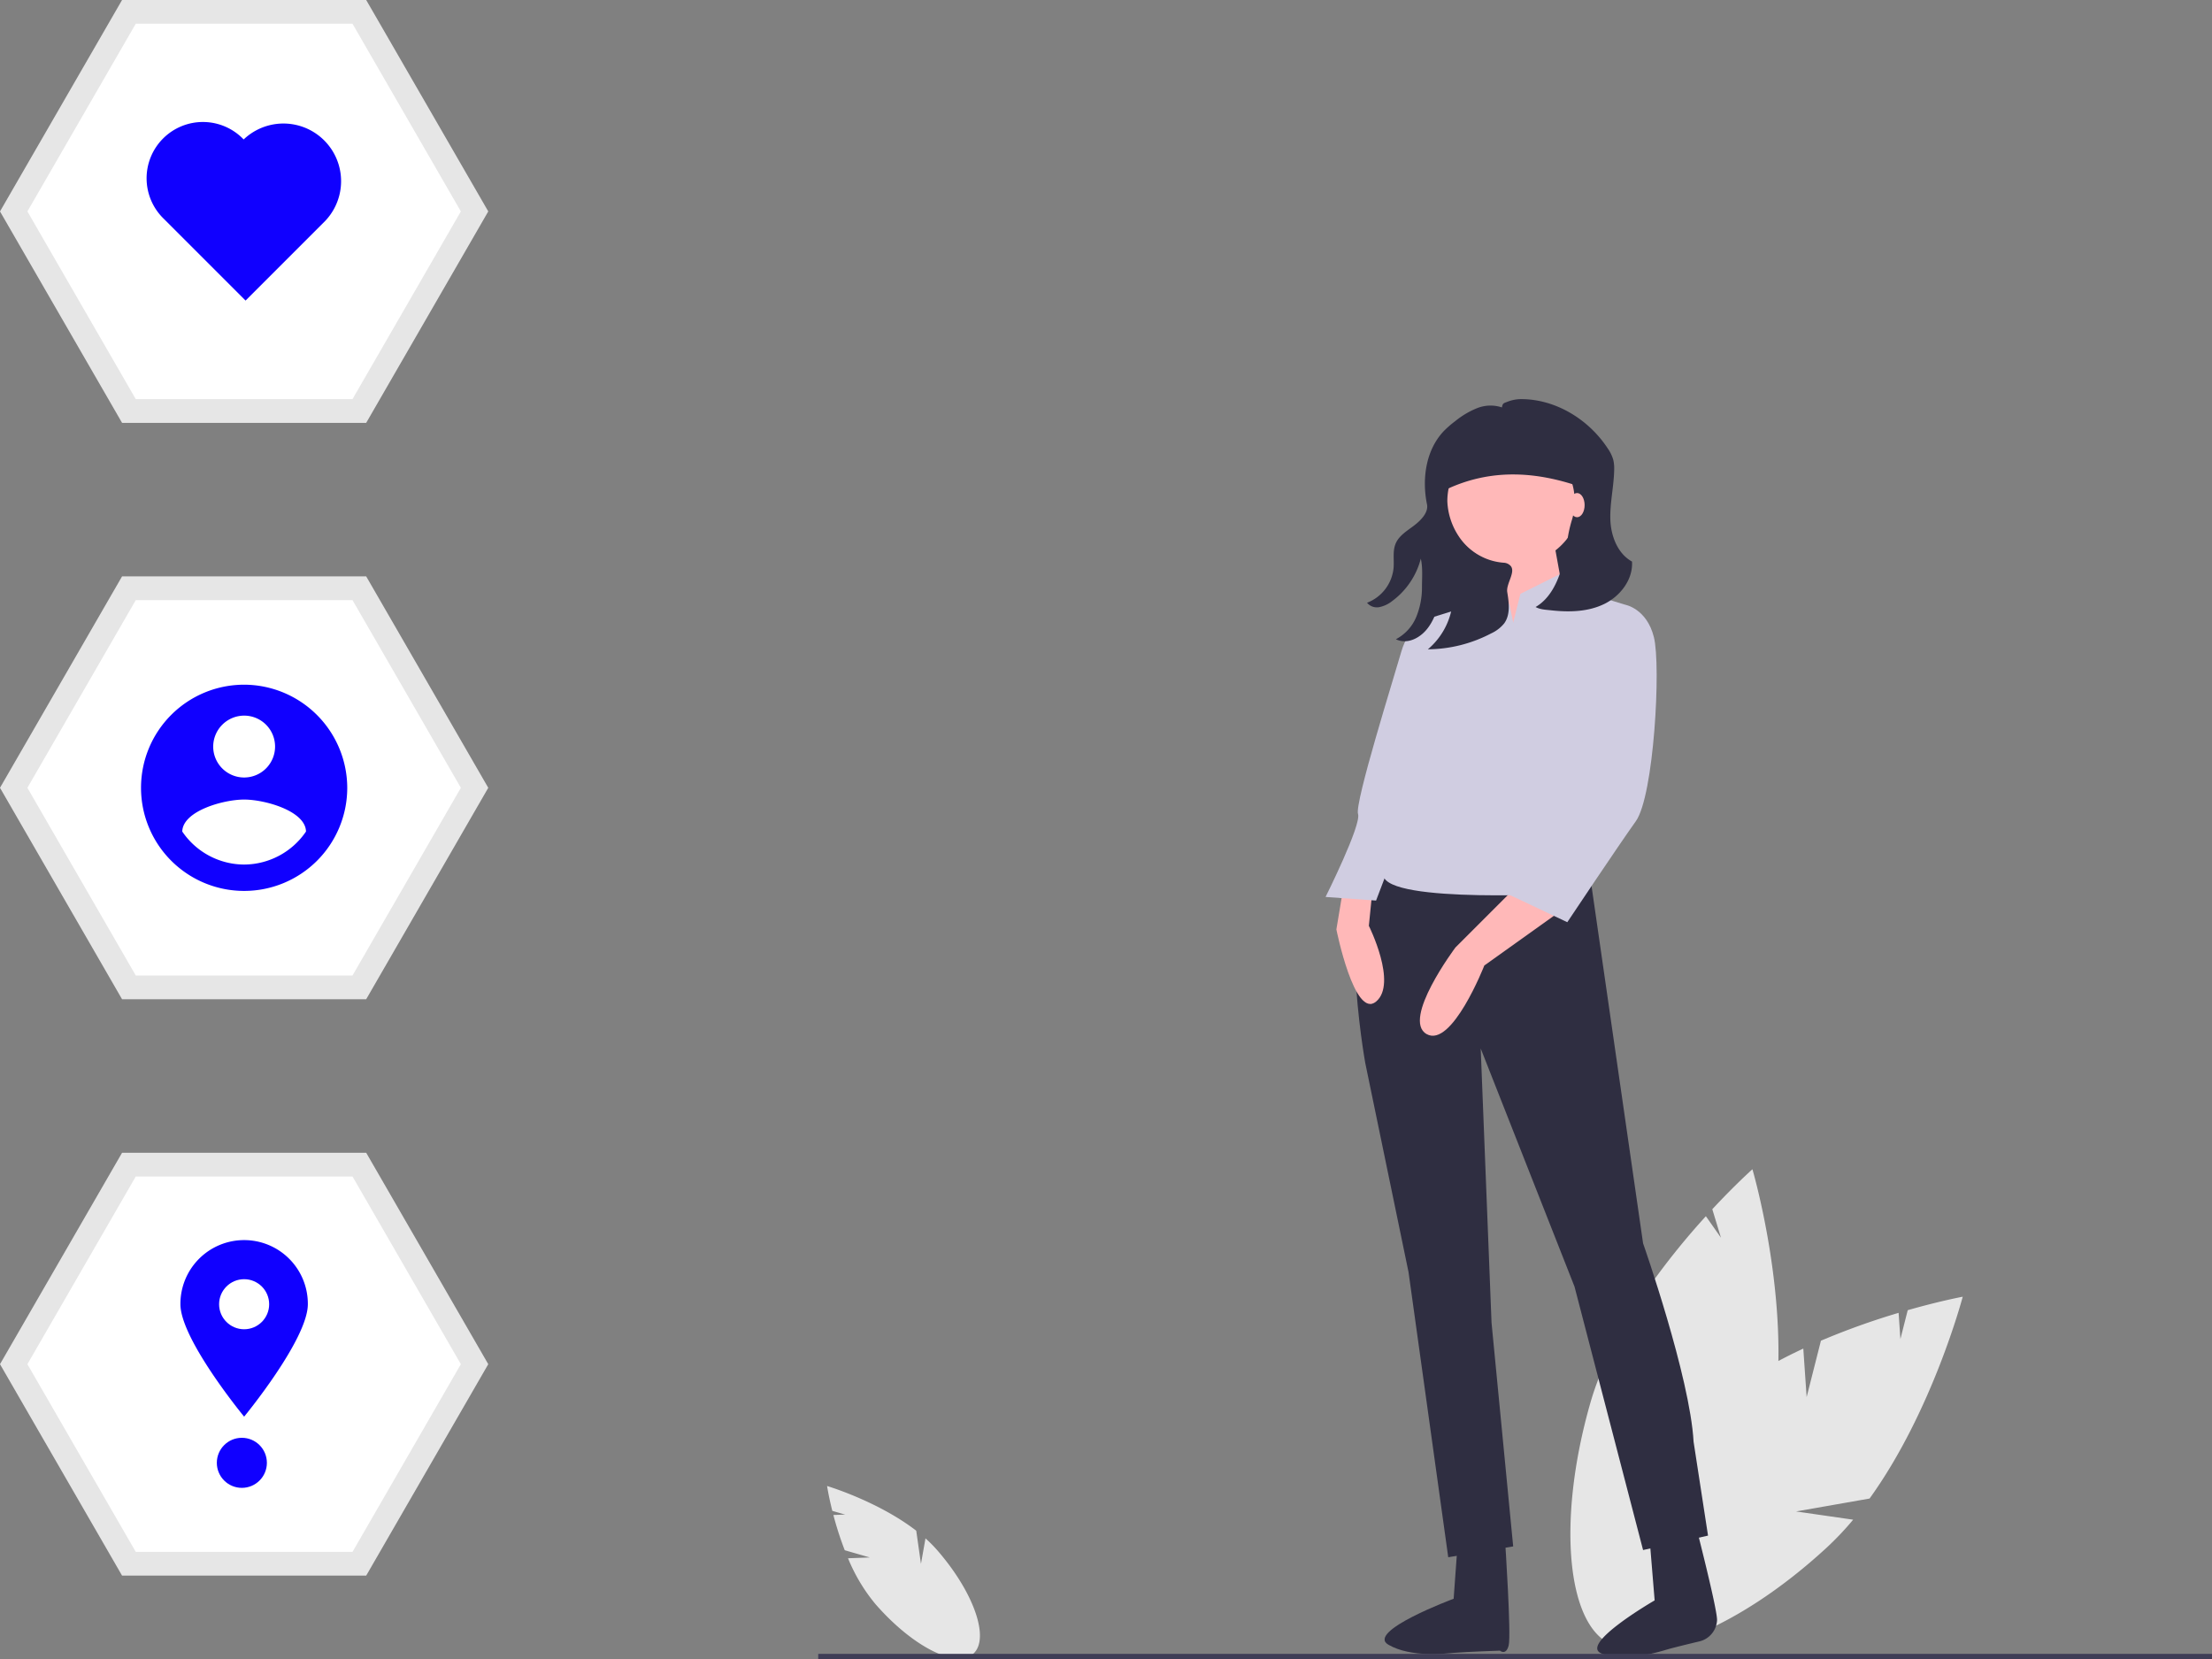<svg id="f260df2a-4cf9-4148-b7a1-28e41a81a067" data-name="Layer 1" xmlns="http://www.w3.org/2000/svg" width="825.267" height="619.033" viewBox="0 0 825.267 619.033"><rect x="0" y="0" width="825.267" height="619.033" fill="#808080" stroke="none"/><title>private_data</title><path d="M511.885,721.554l-9.356-2.697a122.561,122.561,0,0,1-4.242-13.147l4.394-.16-4.79-1.381c-1.387-5.527-1.955-9.276-1.955-9.276s18.976,5.652,33.266,16.681l1.763,12.37,1.687-9.511a49.586,49.586,0,0,1,4.392,4.421c13.757,15.817,19.744,33.132,13.372,38.675s-22.691-2.787-36.448-18.603a65.281,65.281,0,0,1-10.215-17.075Z" transform="translate(-187.366 -140.484)" fill="#e6e6e6"/><path d="M861.398,661.718l5.333-21.034a273.131,273.131,0,0,1,28.978-10.396l.673,9.775,2.73-10.77c12.212-3.487,20.52-5.023,20.52-5.023s-11.222,42.674-34.759,75.298l-27.426,4.818,21.307,3.072a110.504,110.504,0,0,1-9.531,10.1c-34.24,31.782-72.377,46.364-85.181,32.569s4.573-50.742,38.813-82.524c10.615-9.853,23.949-17.76,37.297-23.982Z" transform="translate(-187.366 -140.484)" fill="#e6e6e6"/><path d="M810.677,638.876l-6.307-20.763a273.137,273.137,0,0,1,19.433-23.878l5.629,8.02-3.229-10.631c8.652-9.298,14.969-14.907,14.969-14.907s12.452,42.331,9.166,82.426l-20.988,18.301,19.827-8.384a110.503,110.503,0,0,1-2.938,13.573c-12.883,44.906-37.992,77.101-56.084,71.911s-22.314-45.801-9.431-90.706c3.994-13.921,11.322-27.582,19.531-39.809Z" transform="translate(-187.366 -140.484)" fill="#e6e6e6"/><polygon points="534.26 238.363 589.578 239.737 597.025 173.775 534.26 173.775 534.26 238.363" fill="#2f2e41"/><path d="M780.183,464.355,800.376,604.356s17.5,49.808,18.846,74.039l5.385,35-24.231,5.385-25.577-98.27-35-88.847L743.837,633.971l8.077,83.462-24.231,4.038L712.875,615.125,696.721,537.048s-12.115-67.308,6.731-74.039Z" transform="translate(-187.366 -140.484)" fill="#2f2e41"/><path d="M801.996,704.803l2.694,32.765s-28.835,16.671-19.583,19.902,21.916-.926,24.506-1.66c2.735-.776,7.842-2.012,11.706-2.928a8.585,8.585,0,0,0,6.645-7.732l.007-.121c.233-4.032-8.863-39.068-8.863-39.068Z" transform="translate(-187.366 -140.484)" fill="#2f2e41"/><path d="M731.973,705.623l-2.27,31.33s-32.836,12.199-24.372,17.139,21.689,3.279,24.372,3.053c4.946-.417,17.256-.832,17.256-.832s2.276,1.97,3.275-1.943-1.333-38.868-1.333-38.868Z" transform="translate(-187.366 -140.484)" fill="#2f2e41"/><circle cx="564.548" cy="185.217" r="25.577" fill="#ffb8b8"/><polygon points="579.355 200.025 584.74 229.641 561.855 240.41 556.471 202.717 579.355 200.025" fill="#ffb8b8"/><path d="M769.414,480.509l-28.269,20.192s-12.115,30.962-21.539,25.577,10.769-32.308,10.769-32.308l22.885-22.885Z" transform="translate(-187.366 -140.484)" fill="#ffb8b8"/><path d="M688.644,471.086,685.952,487.24s6.731,33.654,14.808,26.923-2.692-28.269-2.692-28.269l1.346-13.462Z" transform="translate(-187.366 -140.484)" fill="#ffb8b8"/><path d="M751.914,372.816l2.692-10.769,16.154-8.077,5.385,6.731,17.5,5.385-20.192,107.693s-68.654,4.038-70-6.731,13.462-40.385,13.462-40.385-4.038-14.808-2.692-22.885l5.385-32.308,21.539-6.731,4.919-5.951,4.504,7.297Z" transform="translate(-187.366 -140.484)" fill="#d0cde1"/><path d="M789.606,368.778l4.038-2.692s8.077,1.346,10.769,12.115,0,59.231-6.731,68.654-25.577,37.692-25.577,37.692l-25.577-12.115,26.923-30.962,6.731-39.039Z" transform="translate(-187.366 -140.484)" fill="#d0cde1"/><path d="M730.375,374.163l-10.769-2.692s-6.731,2.692-9.423,12.115-17.5,56.539-16.154,60.577-12.115,30.962-12.115,30.962l18.846,1.346,10.769-28.269L722.298,419.932Z" transform="translate(-187.366 -140.484)" fill="#d0cde1"/><path d="M796.244,349.99c-5.394-2.962-7.904-9.61-8.083-15.762-.179-6.151,1.313-12.239,1.43-18.391a14.216,14.216,0,0,0-.319-3.75,14.426,14.426,0,0,0-2.063-4.27c-7.014-10.748-19.208-18.309-32.051-18.428a14.235,14.235,0,0,0-5.423.997c-1.328.532-1.762.467-2.016,2.097a13.572,13.572,0,0,0-9.314.296,31.512,31.512,0,0,0-8.145,4.851,36.738,36.738,0,0,0-4.118,3.566c-6.787,7.031-8.35,17.868-6.384,27.441.639,3.112-2.428,6.117-4.966,8.028s-5.468,3.667-6.715,6.59c-1.199,2.811-.54,6.027-.782,9.073a15.519,15.519,0,0,1-9.9,13.039,4.776,4.776,0,0,0,4.608,1.621,11.341,11.341,0,0,0,4.802-2.286,28.562,28.562,0,0,0,10.648-15.799c.745,3.39.456,6.887.429,10.358a28.934,28.934,0,0,1-2.098,11.314,16.567,16.567,0,0,1-7.628,8.399c3.329,1.63,6.998.449,9.819-1.956s4.487-5.895,5.65-9.415a46.923,46.923,0,0,0,2.261-17.809,25.428,25.428,0,0,1,3.191,17.336,26.504,26.504,0,0,1-8.99,15.604,51.637,51.637,0,0,0,23.634-5.952,13.377,13.377,0,0,0,4.847-3.733c2.346-3.254,1.791-7.693,1.133-11.65-.52-3.129,3.39-7.653,1.151-9.9a3.712,3.712,0,0,0-2.489-1.07,22.027,22.027,0,0,1-16.777-9.888,25.468,25.468,0,0,1-4.24-13.059,23.763,23.763,0,1,1,46.46,7.052,47.684,47.684,0,0,0-1.73,8.053,63.273,63.273,0,0,1-1.929,9.368c-1.694,5.899-4.564,11.919-9.875,14.996,1.785.977,3.85,1.021,5.872,1.243,6.664.734,13.673.572,19.704-2.355C791.88,362.914,796.674,356.681,796.244,349.99Z" transform="translate(-187.366 -140.484)" fill="#2f2e41"/><path d="M781.702,323.879c-19.138-7.671-38.006-9.307-56.382,0V308.417a10.07,10.07,0,0,1,10.07-10.07h38.356a7.955,7.955,0,0,1,7.955,7.955Z" transform="translate(-187.366 -140.484)" fill="#2f2e41"/><ellipse cx="588.381" cy="188.456" rx="2.821" ry="4.513" fill="#ffb8b8"/><rect x="305.267" y="617.033" width="520" height="2" fill="#3f3d56"/><polygon points="136.623 0 45.541 0 0 78.879 45.541 157.759 136.623 157.759 182.164 78.879 136.623 0" fill="#e6e6e6"/><path d="M238.019,289.389h80.859L359.307,219.363l-40.429-70.026H238.019L197.59,219.363Z" transform="translate(-187.366 -140.484)" fill="#fff"/><polygon points="136.623 215.04 45.541 215.04 0 293.919 45.541 372.799 136.623 372.799 182.164 293.919 136.623 215.04" fill="#e6e6e6"/><path d="M238.019,504.429h80.859L359.307,434.403l-40.429-70.026H238.019L197.59,434.403Z" transform="translate(-187.366 -140.484)" fill="#fff"/><polygon points="136.623 430.08 45.541 430.08 0 508.959 45.541 587.839 136.623 587.839 182.164 508.959 136.623 430.08" fill="#e6e6e6"/><path d="M238.019,719.469h80.859l40.429-70.026L318.878,579.417H238.019l-40.429,70.026Z" transform="translate(-187.366 -140.484)" fill="#fff"/><path d="M278.449,395.932A38.471,38.471,0,1,0,316.92,434.403,38.585,38.585,0,0,0,278.449,395.932Zm0,11.541a11.541,11.541,0,1,1-11.541,11.541,11.58,11.58,0,0,1,11.541-11.541Zm0,55.562a28.026,28.026,0,0,1-23.083-12.318c.185-7.694,15.389-11.93,23.083-11.93s22.898,4.236,23.083,11.93a28.073,28.073,0,0,1-23.083,12.318Z" transform="translate(-187.366 -140.484)" fill="#1000ff"/><path d="M278.27,192.511a21.005,21.005,0,1,0-29.697,29.697L278.984,252.619l29.697-29.697a21.51,21.51,0,0,0-30.411-30.411Z" transform="translate(-187.366 -140.484)" fill="#1000ff"/><path d="M302.218,627.071c0,13.128-23.77,41.947-23.77,41.947s-23.77-28.819-23.77-41.947a23.77,23.77,0,1,1,47.539,0Z" transform="translate(-187.366 -140.484)" fill="#1000ff"/><circle cx="91.082" cy="486.588" r="9.338" fill="#fff"/><circle cx="90.233" cy="545.762" r="9.338" fill="#1000ff"/></svg>